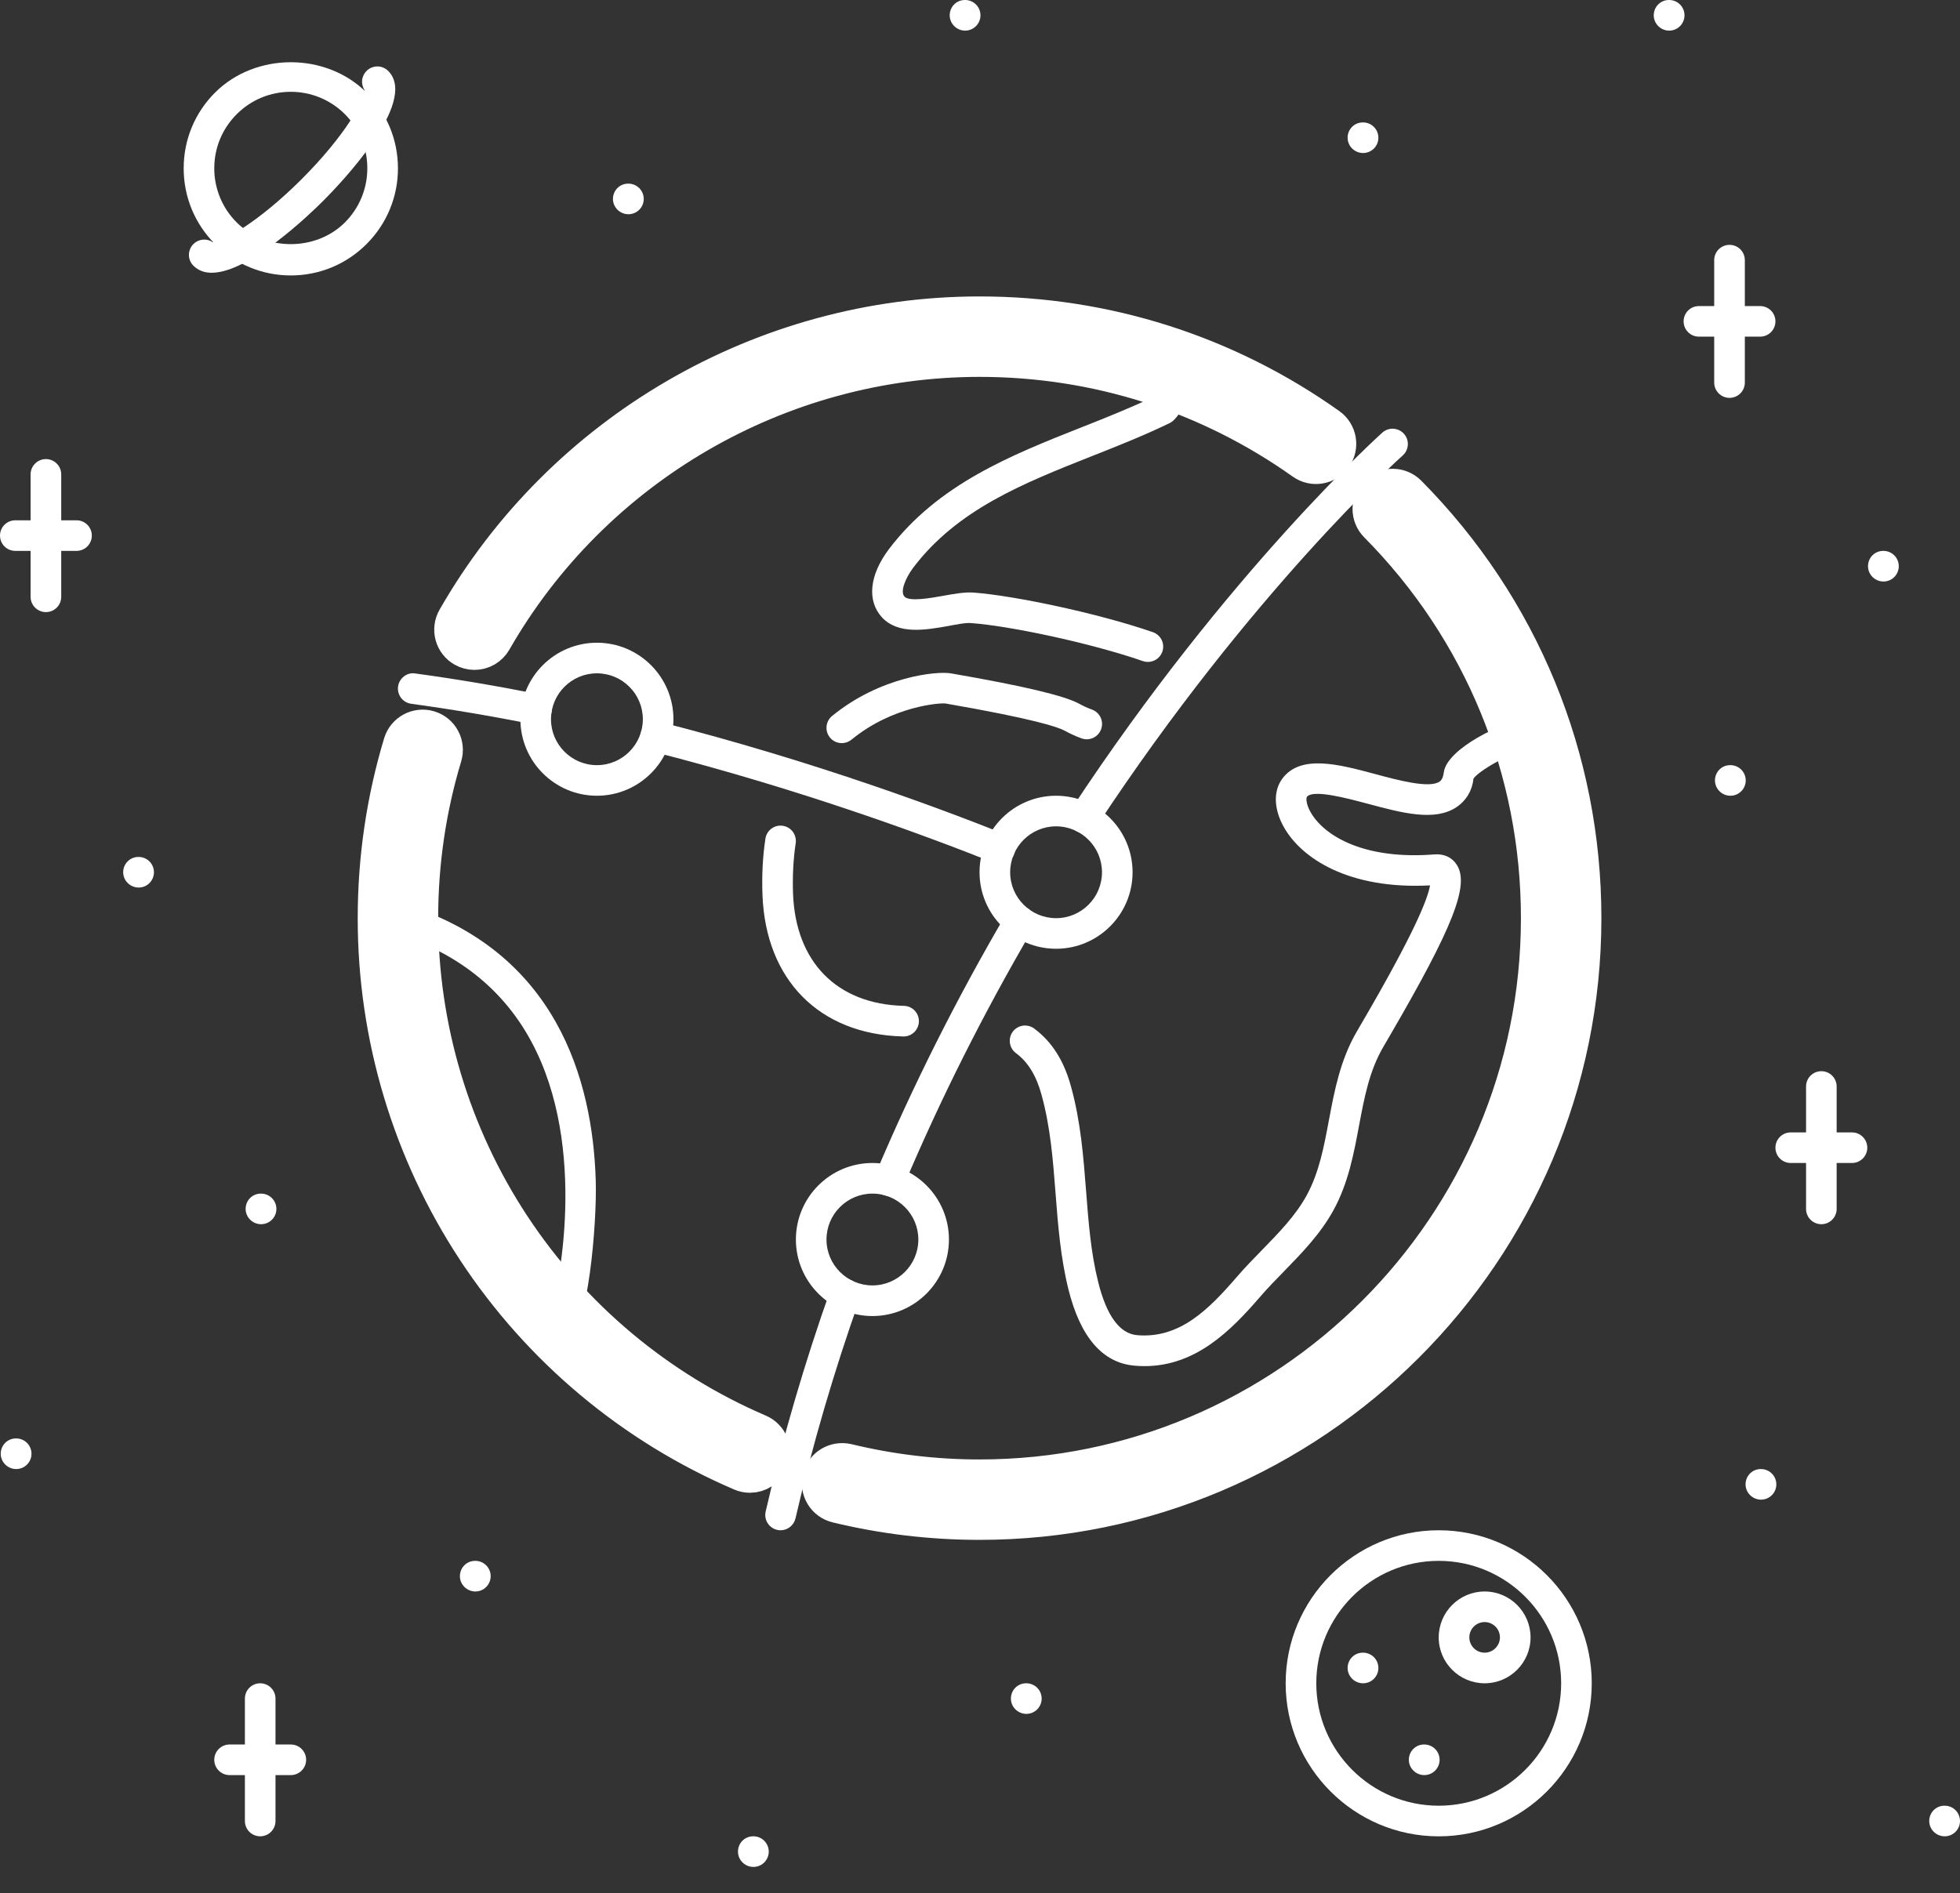 <svg width="59" height="57" viewBox="0 0 59 57" fill="none" xmlns="http://www.w3.org/2000/svg">
<rect x="0" y="0" width="59" height="57" fill="#333333" stroke="none"/>
<path d="M41.032 4.607C40.778 4.607 40.566 4.401 40.566 4.147C40.566 3.892 40.768 3.686 41.023 3.686H41.032C41.286 3.686 41.492 3.892 41.492 4.147C41.492 4.401 41.286 4.607 41.032 4.607ZM18.917 6.45C18.663 6.45 18.451 6.244 18.451 5.99C18.451 5.735 18.653 5.529 18.908 5.529H18.917C19.171 5.529 19.378 5.735 19.378 5.99C19.378 6.244 19.171 6.45 18.917 6.45ZM29.053 0.922C28.799 0.922 28.588 0.715 28.588 0.461C28.588 0.206 28.789 0 29.044 0H29.053C29.307 0 29.514 0.206 29.514 0.461C29.514 0.715 29.307 0.922 29.053 0.922ZM50.246 0.922C49.992 0.922 49.781 0.715 49.781 0.461C49.781 0.206 49.983 0 50.237 0H50.246C50.501 0 50.707 0.206 50.707 0.461C50.707 0.715 50.501 0.922 50.246 0.922ZM56.696 17.508C56.443 17.508 56.231 17.302 56.231 17.047C56.231 16.792 56.433 16.586 56.688 16.586H56.696C56.951 16.586 57.157 16.792 57.157 17.047C57.157 17.302 56.951 17.508 56.696 17.508ZM52.089 23.958C51.835 23.958 51.624 23.752 51.624 23.497C51.624 23.242 51.825 23.037 52.08 23.037H52.089C52.344 23.037 52.55 23.242 52.55 23.497C52.55 23.752 52.344 23.958 52.089 23.958ZM4.174 26.722C3.92 26.722 3.708 26.516 3.708 26.261C3.708 26.007 3.91 25.801 4.165 25.801H4.174C4.428 25.801 4.634 26.007 4.634 26.261C4.634 26.516 4.428 26.722 4.174 26.722ZM7.859 36.858C7.606 36.858 7.394 36.652 7.394 36.398C7.394 36.143 7.596 35.937 7.85 35.937H7.859C8.114 35.937 8.32 36.143 8.32 36.398C8.32 36.652 8.114 36.858 7.859 36.858ZM0.488 44.23C0.234 44.23 0.022 44.024 0.022 43.769C0.022 43.514 0.224 43.308 0.479 43.308H0.488C0.742 43.308 0.948 43.514 0.948 43.769C0.948 44.024 0.742 44.23 0.488 44.23ZM53.01 45.151C52.757 45.151 52.545 44.945 52.545 44.691C52.545 44.436 52.747 44.23 53.001 44.23H53.01C53.071 44.23 53.131 44.242 53.187 44.265C53.243 44.288 53.294 44.322 53.336 44.365C53.379 44.407 53.413 44.458 53.436 44.514C53.459 44.57 53.471 44.63 53.471 44.691C53.471 44.751 53.459 44.811 53.436 44.867C53.413 44.923 53.379 44.974 53.336 45.016C53.294 45.059 53.243 45.093 53.187 45.116C53.131 45.139 53.071 45.151 53.01 45.151ZM14.31 47.916C14.056 47.916 13.844 47.709 13.844 47.455C13.844 47.2 14.046 46.994 14.301 46.994H14.31C14.564 46.994 14.77 47.2 14.77 47.455C14.77 47.709 14.564 47.916 14.31 47.916ZM22.68 56.209C22.425 56.209 22.215 56.003 22.215 55.748C22.215 55.493 22.416 55.287 22.671 55.287H22.68C22.741 55.287 22.8 55.299 22.856 55.322C22.912 55.346 22.963 55.379 23.006 55.422C23.049 55.465 23.082 55.516 23.106 55.572C23.129 55.628 23.141 55.688 23.141 55.748C23.141 55.809 23.129 55.868 23.106 55.924C23.082 55.98 23.049 56.031 23.006 56.074C22.963 56.117 22.912 56.151 22.856 56.174C22.8 56.197 22.741 56.209 22.68 56.209ZM30.896 51.601C30.642 51.601 30.43 51.395 30.43 51.141C30.43 50.886 30.632 50.68 30.887 50.68H30.896C31.15 50.68 31.356 50.886 31.356 51.141C31.356 51.395 31.15 51.601 30.896 51.601ZM58.539 55.287C58.285 55.287 58.074 55.081 58.074 54.827C58.074 54.572 58.276 54.366 58.53 54.366H58.539C58.794 54.366 59 54.572 59 54.827C59 55.081 58.794 55.287 58.539 55.287ZM42.874 53.444C42.621 53.444 42.409 53.238 42.409 52.984C42.409 52.729 42.611 52.523 42.866 52.523H42.874C43.129 52.523 43.335 52.729 43.335 52.984C43.335 53.238 43.129 53.444 42.874 53.444ZM41.032 50.68C40.778 50.68 40.566 50.474 40.566 50.219C40.566 49.965 40.768 49.758 41.023 49.758H41.032C41.286 49.758 41.492 49.965 41.492 50.219C41.492 50.474 41.286 50.68 41.032 50.68Z" fill="white"/>
<path d="M43.308 55.288C40.768 55.288 38.701 53.22 38.701 50.68C38.701 48.14 40.768 46.073 43.308 46.073C45.849 46.073 47.915 48.14 47.915 50.68C47.915 53.22 45.849 55.288 43.308 55.288ZM43.308 46.994C41.275 46.994 39.623 48.647 39.623 50.68C39.623 52.713 41.276 54.366 43.308 54.366C45.34 54.366 46.994 52.713 46.994 50.68C46.994 48.647 45.34 46.994 43.308 46.994Z" fill="white"/>
<path d="M44.691 50.68C43.928 50.68 43.308 50.06 43.308 49.298C43.308 48.536 43.928 47.916 44.691 47.916C45.453 47.916 46.073 48.536 46.073 49.298C46.073 50.06 45.453 50.68 44.691 50.68ZM44.691 48.837C44.568 48.837 44.451 48.886 44.365 48.972C44.278 49.058 44.23 49.176 44.23 49.298C44.23 49.42 44.278 49.537 44.365 49.623C44.451 49.71 44.568 49.758 44.691 49.758C44.944 49.758 45.151 49.551 45.151 49.298C45.151 49.044 44.944 48.837 44.691 48.837ZM52.062 11.979C52.002 11.979 51.942 11.967 51.886 11.944C51.83 11.921 51.779 11.887 51.736 11.844C51.694 11.801 51.66 11.75 51.636 11.694C51.613 11.639 51.601 11.579 51.601 11.518V7.832C51.601 7.578 51.807 7.372 52.062 7.372C52.317 7.372 52.523 7.578 52.523 7.832V11.518C52.523 11.579 52.511 11.639 52.488 11.694C52.465 11.75 52.431 11.801 52.388 11.844C52.345 11.887 52.294 11.921 52.239 11.944C52.183 11.967 52.123 11.979 52.062 11.979Z" fill="white"/>
<path d="M52.983 10.136H51.141C50.886 10.136 50.68 9.93 50.68 9.675C50.68 9.421 50.886 9.215 51.141 9.215H52.983C53.238 9.215 53.444 9.421 53.444 9.675C53.444 9.93 53.238 10.136 52.983 10.136ZM54.826 36.858C54.766 36.858 54.706 36.846 54.65 36.823C54.594 36.8 54.543 36.766 54.501 36.723C54.458 36.681 54.424 36.63 54.401 36.574C54.377 36.518 54.366 36.458 54.366 36.398V32.712C54.366 32.457 54.572 32.251 54.826 32.251C55.081 32.251 55.287 32.457 55.287 32.712V36.398C55.287 36.458 55.275 36.518 55.252 36.574C55.229 36.63 55.195 36.681 55.152 36.723C55.109 36.766 55.059 36.8 55.003 36.823C54.947 36.846 54.887 36.858 54.826 36.858Z" fill="white"/>
<path d="M55.748 35.015H53.905C53.65 35.015 53.444 34.809 53.444 34.555C53.444 34.3 53.65 34.094 53.905 34.094H55.748C56.002 34.094 56.209 34.3 56.209 34.555C56.209 34.809 56.002 35.015 55.748 35.015Z" fill="white"/>
<path d="M7.832 55.287C7.772 55.287 7.712 55.275 7.656 55.252C7.6 55.229 7.549 55.195 7.506 55.152C7.464 55.109 7.43 55.059 7.407 55.003C7.383 54.947 7.372 54.887 7.372 54.826V51.141C7.372 50.886 7.578 50.68 7.832 50.68C8.087 50.68 8.293 50.886 8.293 51.141V54.826C8.293 54.887 8.281 54.947 8.258 55.003C8.235 55.059 8.201 55.109 8.158 55.152C8.115 55.195 8.065 55.229 8.009 55.252C7.953 55.275 7.893 55.287 7.832 55.287Z" fill="white"/>
<path d="M8.754 53.444H6.911C6.656 53.444 6.45 53.238 6.45 52.984C6.45 52.729 6.656 52.523 6.911 52.523H8.754C9.009 52.523 9.215 52.729 9.215 52.984C9.215 53.238 9.008 53.444 8.754 53.444Z" fill="white"/>
<path d="M1.382 18.429C1.322 18.429 1.262 18.418 1.206 18.394C1.15 18.371 1.099 18.337 1.056 18.294C1.013 18.252 0.98 18.201 0.956 18.145C0.933 18.089 0.921 18.029 0.921 17.968V14.283C0.921 14.222 0.933 14.162 0.956 14.106C0.98 14.05 1.014 14 1.056 13.957C1.099 13.914 1.15 13.88 1.206 13.857C1.262 13.834 1.322 13.822 1.382 13.822C1.443 13.822 1.503 13.834 1.559 13.857C1.614 13.88 1.665 13.914 1.708 13.957C1.751 14 1.785 14.05 1.808 14.106C1.831 14.162 1.843 14.222 1.843 14.283V17.968C1.843 18.029 1.831 18.089 1.808 18.145C1.785 18.201 1.751 18.252 1.708 18.294C1.665 18.337 1.614 18.371 1.559 18.394C1.503 18.417 1.443 18.429 1.382 18.429Z" fill="white"/>
<path d="M2.304 16.586H0.461C0.206 16.586 0 16.38 0 16.125C0 15.871 0.206 15.665 0.461 15.665H2.304C2.558 15.665 2.764 15.871 2.764 16.125C2.764 16.38 2.558 16.586 2.304 16.586Z" fill="white"/>
<path d="M8.754 8.293C7.893 8.293 7.083 7.957 6.473 7.348C5.864 6.739 5.529 5.929 5.529 5.068C5.529 4.206 5.864 3.396 6.473 2.788C7.692 1.569 9.816 1.569 11.034 2.788C11.643 3.396 11.979 4.206 11.979 5.068C11.979 5.929 11.643 6.739 11.034 7.348C10.425 7.957 9.615 8.293 8.754 8.293ZM8.754 2.764C8.138 2.764 7.56 3.004 7.125 3.439C6.69 3.874 6.45 4.452 6.45 5.068C6.449 5.371 6.509 5.67 6.625 5.95C6.74 6.23 6.91 6.483 7.125 6.697C7.995 7.568 9.512 7.568 10.383 6.697C10.817 6.261 11.057 5.683 11.057 5.068C11.058 4.765 10.999 4.466 10.883 4.186C10.767 3.906 10.597 3.653 10.383 3.439C10.169 3.225 9.915 3.055 9.636 2.939C9.356 2.823 9.056 2.764 8.754 2.764Z" fill="white"/>
<path d="M6.373 8.212C6.159 8.212 5.971 8.148 5.822 8C5.779 7.957 5.745 7.906 5.722 7.85C5.699 7.795 5.687 7.735 5.687 7.674C5.687 7.614 5.699 7.554 5.722 7.498C5.745 7.442 5.779 7.391 5.822 7.348C5.898 7.272 5.998 7.225 6.106 7.215C6.213 7.205 6.32 7.233 6.409 7.294C6.704 7.277 7.751 6.721 9.08 5.394C10.407 4.067 10.963 3.018 10.98 2.722C10.919 2.634 10.891 2.526 10.9 2.419C10.91 2.312 10.958 2.211 11.034 2.135C11.077 2.093 11.127 2.059 11.183 2.036C11.239 2.012 11.299 2 11.36 2C11.42 2 11.48 2.012 11.536 2.036C11.592 2.059 11.643 2.093 11.685 2.135C12.616 3.066 10.22 5.556 9.731 6.045C9.32 6.457 7.497 8.212 6.373 8.212Z" fill="white"/>
<path d="M14.282 19.419C14.201 19.419 14.123 19.398 14.053 19.358C14.001 19.328 13.954 19.288 13.917 19.24C13.88 19.192 13.853 19.138 13.837 19.079C13.821 19.021 13.817 18.96 13.825 18.9C13.832 18.84 13.852 18.782 13.882 18.73C17.079 13.144 23.059 9.675 29.487 9.675C33.238 9.675 36.832 10.821 39.882 12.988C39.931 13.023 39.973 13.067 40.005 13.118C40.038 13.17 40.059 13.227 40.069 13.286C40.08 13.346 40.078 13.407 40.064 13.466C40.051 13.525 40.026 13.581 39.99 13.63C39.919 13.729 39.812 13.796 39.691 13.816C39.571 13.837 39.448 13.809 39.348 13.738C36.456 11.683 33.046 10.597 29.487 10.597C23.388 10.597 17.716 13.889 14.682 19.187C14.642 19.257 14.583 19.316 14.513 19.357C14.443 19.398 14.363 19.419 14.282 19.419ZM22.576 44.194C22.513 44.194 22.451 44.181 22.394 44.156C19.164 42.77 16.412 40.467 14.479 37.531C12.546 34.596 11.516 31.158 11.518 27.644C11.518 25.873 11.775 24.122 12.282 22.442C12.355 22.2 12.612 22.062 12.856 22.135C12.914 22.152 12.968 22.181 13.015 22.219C13.062 22.257 13.101 22.305 13.129 22.358C13.158 22.411 13.175 22.47 13.181 22.53C13.187 22.59 13.181 22.651 13.164 22.709C12.683 24.302 12.44 25.963 12.44 27.644C12.438 30.978 13.414 34.24 15.248 37.025C17.082 39.809 19.693 41.995 22.757 43.31C22.869 43.358 22.958 43.449 23.003 43.562C23.049 43.676 23.047 43.803 22.999 43.915C22.964 43.998 22.904 44.068 22.829 44.118C22.754 44.167 22.666 44.194 22.576 44.194ZM29.486 45.612C28.056 45.612 26.63 45.443 25.239 45.106C25.12 45.077 25.018 45.002 24.954 44.898C24.891 44.793 24.871 44.668 24.9 44.549C24.96 44.302 25.206 44.156 25.457 44.21C26.776 44.53 28.129 44.691 29.486 44.691C38.886 44.691 46.533 37.044 46.533 27.644C46.533 23.123 44.781 18.863 41.597 15.649C41.511 15.562 41.463 15.444 41.464 15.322C41.464 15.2 41.513 15.083 41.599 14.997C41.781 14.817 42.072 14.821 42.252 15.001C45.606 18.389 47.455 22.879 47.455 27.644C47.455 37.551 39.394 45.612 29.486 45.612Z" fill="white" stroke="white" stroke-width="1.5"/>
<path d="M34.45 41.131C34.353 41.131 34.253 41.126 34.152 41.117C33.19 41.035 32.52 40.26 32.161 38.815C31.923 37.855 31.848 36.879 31.775 35.935C31.695 34.899 31.619 33.922 31.349 32.951C31.193 32.381 30.942 31.974 30.582 31.707C30.533 31.671 30.492 31.625 30.461 31.573C30.43 31.521 30.409 31.464 30.401 31.404C30.392 31.344 30.395 31.283 30.409 31.225C30.424 31.166 30.45 31.111 30.486 31.062C30.559 30.964 30.668 30.899 30.789 30.881C30.91 30.864 31.032 30.894 31.131 30.967C31.663 31.362 32.025 31.93 32.237 32.705C32.531 33.761 32.614 34.83 32.694 35.864C32.767 36.812 32.836 37.709 33.056 38.593C33.309 39.614 33.704 40.154 34.231 40.199C35.508 40.307 36.38 39.432 37.233 38.443C37.471 38.167 37.728 37.902 37.987 37.638C38.507 37.104 38.998 36.6 39.329 35.998C39.707 35.307 39.851 34.539 40.003 33.727C40.17 32.839 40.342 31.921 40.839 31.064L41.028 30.739C42.526 28.167 42.976 27.088 43.047 26.657C40.6 26.786 39.168 25.841 38.641 24.892C38.343 24.357 38.327 23.817 38.597 23.448C39.145 22.702 40.293 23.009 41.403 23.307C42.086 23.491 43.021 23.741 43.33 23.535C43.359 23.516 43.434 23.466 43.462 23.252C43.556 22.539 45.24 21.718 46.027 21.617C46.278 21.579 46.51 21.762 46.544 22.015C46.559 22.136 46.526 22.258 46.451 22.355C46.376 22.452 46.266 22.515 46.145 22.531C45.503 22.614 44.486 23.226 44.353 23.446C44.322 23.786 44.143 24.099 43.844 24.301C43.188 24.74 42.205 24.477 41.164 24.197C40.547 24.033 39.516 23.755 39.339 23.994C39.318 24.028 39.306 24.213 39.471 24.486C39.895 25.189 41.091 25.89 43.182 25.724C43.475 25.702 43.715 25.818 43.855 26.041C44.238 26.652 43.744 27.907 41.825 31.203L41.637 31.526C41.218 32.246 41.068 33.048 40.909 33.897C40.75 34.744 40.587 35.621 40.138 36.441C39.746 37.153 39.187 37.727 38.647 38.281C38.402 38.532 38.157 38.782 37.932 39.044C37.054 40.061 35.996 41.131 34.45 41.131ZM27.183 31.205H27.169C24.663 31.136 23.047 29.502 22.952 26.941C22.93 26.347 22.96 25.778 23.041 25.249C23.05 25.189 23.07 25.132 23.102 25.08C23.133 25.028 23.174 24.983 23.223 24.947C23.271 24.911 23.327 24.885 23.386 24.87C23.445 24.856 23.506 24.854 23.566 24.863C23.625 24.872 23.683 24.893 23.735 24.924C23.786 24.955 23.831 24.997 23.867 25.045C23.903 25.094 23.929 25.149 23.943 25.208C23.958 25.267 23.961 25.328 23.952 25.388C23.88 25.86 23.854 26.371 23.872 26.907C23.95 28.965 25.192 30.229 27.195 30.284C27.256 30.283 27.317 30.295 27.374 30.318C27.431 30.341 27.483 30.375 27.526 30.419C27.57 30.462 27.604 30.514 27.627 30.571C27.65 30.628 27.662 30.689 27.661 30.751C27.66 30.812 27.647 30.873 27.622 30.929C27.598 30.985 27.562 31.036 27.518 31.079C27.473 31.121 27.421 31.154 27.363 31.176C27.306 31.198 27.244 31.208 27.183 31.205ZM25.339 22.374C25.206 22.374 25.074 22.316 24.983 22.206C24.906 22.111 24.869 21.99 24.881 21.868C24.893 21.747 24.952 21.635 25.047 21.557C26.505 20.363 28.207 20.199 28.628 20.274C30.809 20.652 32.037 20.944 32.486 21.188C32.61 21.257 32.739 21.316 32.872 21.364C32.929 21.385 32.981 21.417 33.026 21.458C33.07 21.499 33.106 21.549 33.132 21.604C33.157 21.659 33.171 21.718 33.174 21.779C33.176 21.839 33.166 21.9 33.145 21.956C33.058 22.196 32.793 22.317 32.554 22.23C32.378 22.165 32.207 22.087 32.042 21.996C31.849 21.891 31.124 21.642 28.466 21.181C28.304 21.158 26.875 21.25 25.631 22.27C25.549 22.337 25.446 22.374 25.339 22.374ZM34.554 19.929C34.502 19.929 34.451 19.921 34.403 19.904C32.793 19.346 30.353 18.84 29.246 18.761C29.082 18.741 28.815 18.798 28.552 18.846C27.876 18.966 27.035 19.118 26.544 18.582C26.091 18.078 26.172 17.314 26.758 16.533C28.248 14.572 30.436 13.705 32.551 12.867C33.277 12.58 34.026 12.283 34.725 11.948C34.812 11.821 34.995 11.479 35.11 11.087C35.181 10.843 35.436 10.706 35.681 10.773C35.798 10.808 35.897 10.887 35.956 10.994C36.014 11.101 36.028 11.227 35.994 11.345C35.89 11.705 35.552 12.552 35.228 12.729C34.455 13.105 33.66 13.42 32.891 13.724C30.8 14.552 28.826 15.334 27.493 17.088C27.257 17.404 27.088 17.808 27.226 17.963C27.371 18.121 28.008 18.007 28.389 17.939C28.724 17.879 29.045 17.82 29.313 17.842C30.476 17.925 33.029 18.453 34.704 19.033C34.819 19.073 34.914 19.157 34.968 19.267C35.022 19.377 35.029 19.504 34.989 19.62C34.958 19.71 34.899 19.788 34.821 19.844C34.743 19.899 34.649 19.929 34.554 19.929ZM17.109 40.29L16.948 39.858L16.878 39.403L16.948 39.859L16.536 39.658C16.731 39.171 17.715 34.937 16.148 31.662C15.307 29.903 13.858 28.7 11.844 28.084L12.113 27.203C16.756 28.622 17.841 32.52 17.933 35.541C17.974 36.844 17.696 40.071 17.109 40.29ZM26.262 39.623C24.991 39.623 23.958 38.59 23.958 37.319C23.958 36.048 24.991 35.015 26.262 35.015C27.531 35.015 28.565 36.048 28.565 37.319C28.565 38.59 27.531 39.623 26.262 39.623ZM26.262 35.937C25.499 35.937 24.879 36.557 24.879 37.319C24.879 38.081 25.499 38.701 26.262 38.701C27.024 38.701 27.644 38.081 27.644 37.319C27.644 36.557 27.024 35.937 26.262 35.937Z" fill="white"/>
<path d="M17.968 23.958C16.698 23.958 15.665 22.925 15.665 21.654C15.665 20.384 16.698 19.351 17.968 19.351C19.238 19.351 20.272 20.384 20.272 21.654C20.272 22.925 19.238 23.958 17.968 23.958ZM17.968 20.272C17.206 20.272 16.586 20.892 16.586 21.654C16.586 22.416 17.206 23.037 17.968 23.037C18.731 23.037 19.351 22.416 19.351 21.654C19.351 20.892 18.731 20.272 17.968 20.272Z" fill="white"/>
<path d="M31.79 28.565C30.519 28.565 29.486 27.532 29.486 26.261C29.486 24.991 30.519 23.958 31.79 23.958C33.06 23.958 34.093 24.991 34.093 26.261C34.093 27.532 33.06 28.565 31.79 28.565ZM31.79 24.879C31.028 24.879 30.408 25.499 30.408 26.262C30.408 27.024 31.028 27.644 31.79 27.644C32.552 27.644 33.172 27.024 33.172 26.262C33.172 25.499 32.552 24.879 31.79 24.879Z" fill="white"/>
<path d="M23.497 46.073C23.428 46.073 23.359 46.057 23.297 46.027C23.234 45.997 23.18 45.953 23.136 45.899C23.093 45.845 23.063 45.781 23.047 45.714C23.032 45.646 23.032 45.576 23.048 45.508C23.563 43.276 24.222 41.023 25.006 38.813C25.091 38.573 25.353 38.445 25.595 38.534C25.651 38.554 25.704 38.585 25.749 38.625C25.794 38.666 25.831 38.715 25.857 38.769C25.883 38.824 25.898 38.883 25.901 38.944C25.904 39.004 25.895 39.064 25.874 39.121C25.102 41.298 24.453 43.517 23.946 45.715C23.922 45.817 23.865 45.907 23.784 45.972C23.702 46.037 23.601 46.073 23.497 46.073Z" fill="white"/>
<path d="M26.769 36.009C26.707 36.009 26.647 35.996 26.59 35.973C26.477 35.925 26.389 35.835 26.343 35.722C26.297 35.608 26.298 35.482 26.345 35.369C27.468 32.708 28.796 30.063 30.293 27.506C30.355 27.401 30.456 27.324 30.574 27.294C30.692 27.263 30.817 27.28 30.923 27.341C31.028 27.403 31.105 27.505 31.136 27.623C31.167 27.741 31.15 27.867 31.088 27.972C29.612 30.494 28.301 33.103 27.194 35.727C27.159 35.811 27.099 35.882 27.024 35.932C26.948 35.982 26.86 36.009 26.769 36.009Z" fill="white"/>
<path d="M32.628 25.082C32.542 25.082 32.453 25.058 32.375 25.006C32.273 24.939 32.202 24.834 32.178 24.715C32.153 24.595 32.177 24.471 32.244 24.368C36.971 17.184 41.575 13.058 41.62 13.017C41.712 12.939 41.831 12.9 41.951 12.908C42.071 12.917 42.183 12.972 42.263 13.062C42.343 13.152 42.385 13.27 42.379 13.39C42.373 13.511 42.321 13.624 42.232 13.706C42.187 13.746 37.669 17.799 33.013 24.874C32.971 24.938 32.914 24.991 32.847 25.027C32.78 25.063 32.705 25.082 32.628 25.082Z" fill="white"/>
<path d="M16.149 21.82C16.119 21.82 16.088 21.817 16.058 21.811C14.803 21.56 13.564 21.351 12.377 21.189C12.256 21.172 12.147 21.109 12.073 21.012C11.999 20.914 11.966 20.792 11.982 20.671C12.018 20.419 12.25 20.234 12.502 20.277C13.707 20.44 14.965 20.653 16.239 20.907C16.358 20.931 16.464 21.002 16.532 21.103C16.599 21.205 16.624 21.329 16.601 21.449C16.579 21.553 16.523 21.648 16.441 21.715C16.358 21.783 16.255 21.82 16.149 21.82Z" fill="white"/>
<path d="M30.097 26.014C30.04 26.014 29.982 26.003 29.926 25.981C28.044 25.227 24.203 23.79 19.623 22.624C19.565 22.609 19.509 22.583 19.461 22.547C19.413 22.511 19.372 22.465 19.341 22.413C19.31 22.361 19.29 22.304 19.281 22.244C19.272 22.184 19.275 22.123 19.29 22.064C19.305 22.006 19.331 21.95 19.367 21.901C19.403 21.853 19.449 21.812 19.501 21.781C19.553 21.75 19.611 21.73 19.671 21.721C19.731 21.713 19.792 21.716 19.851 21.732C24.482 22.91 28.366 24.364 30.269 25.126C30.382 25.171 30.473 25.26 30.521 25.372C30.569 25.484 30.57 25.611 30.525 25.724C30.491 25.81 30.431 25.883 30.355 25.934C30.279 25.986 30.189 26.014 30.097 26.014Z" fill="white"/>
</svg>
